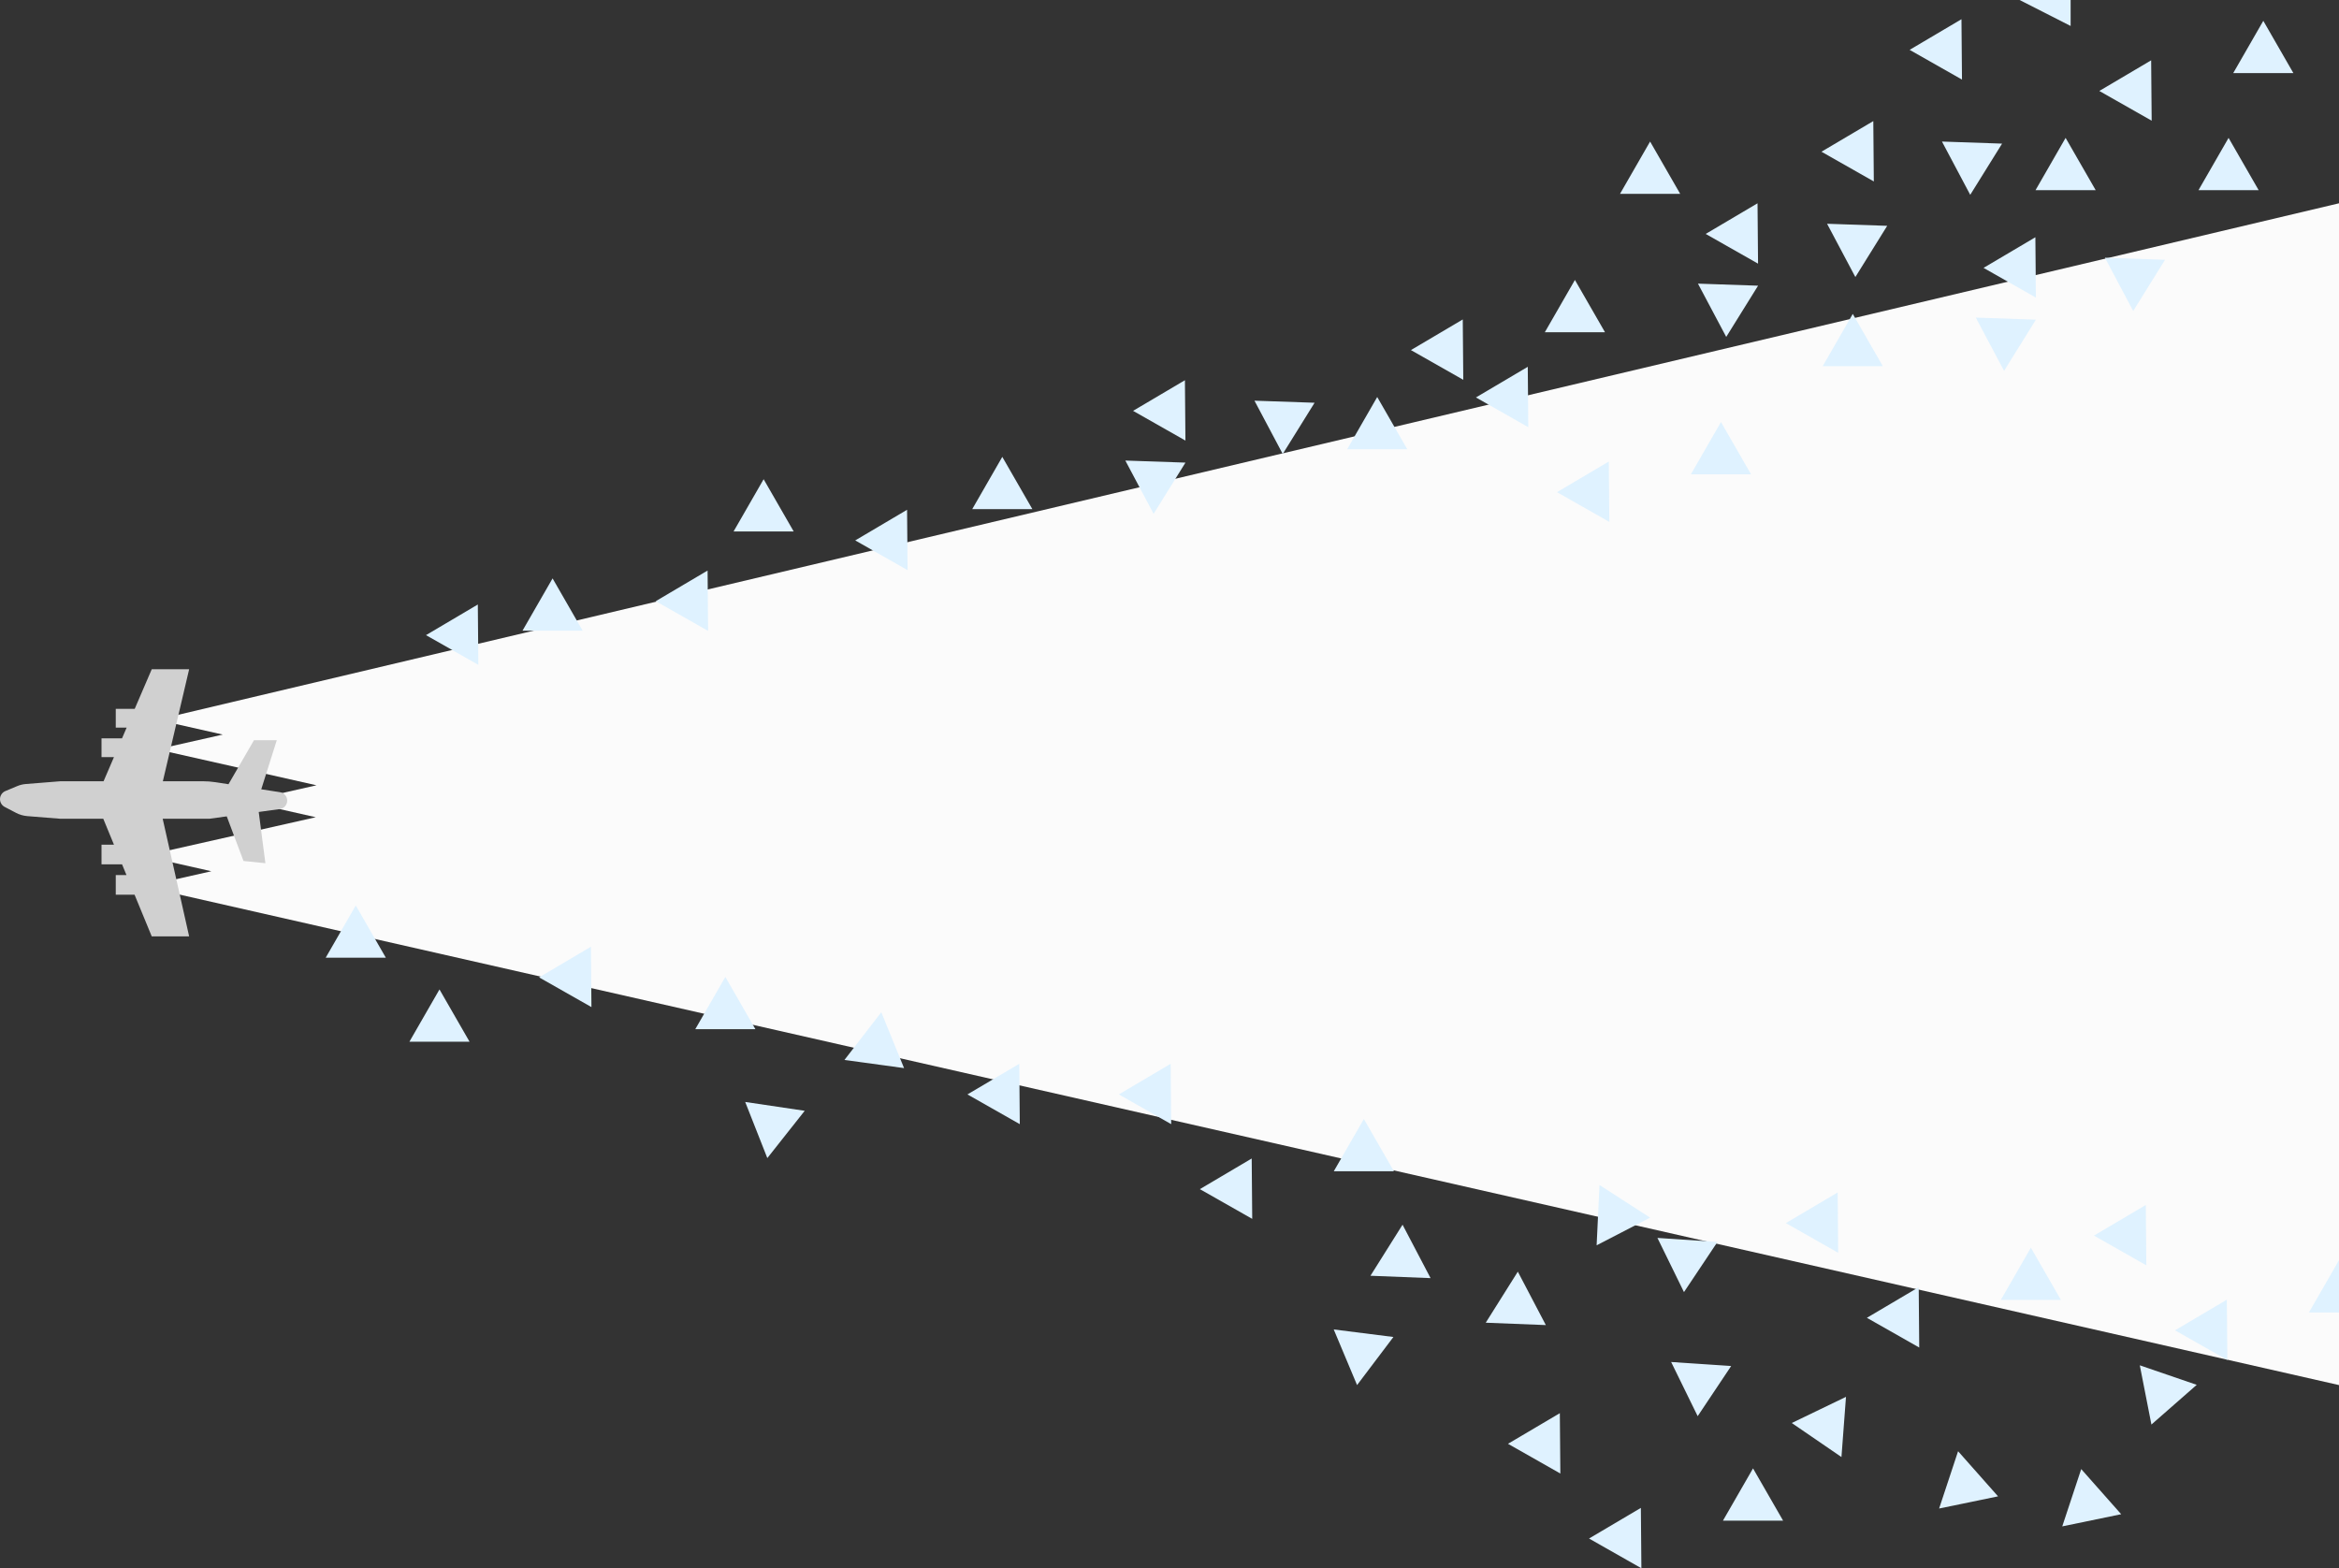 <svg width="6079" height="4076" viewBox="0 0 6079 4076" fill="none" xmlns="http://www.w3.org/2000/svg">
<rect x="0" y="0" width="6079" height="4076" fill="#333333" stroke="none"/>
<path d="M6079 909.908V1639.18V2674.98V3183.11V3599.94L373.79 2304.03L549.35 2264.44L373.79 2224.84L820.692 2124.04L637.641 2082.75L822.56 2041.04L408.507 1947.65L578.904 1909.22L408.507 1870.79L6079 528.376L6079 909.908Z" fill="url(#paint0_linear_12_456)" fill-opacity="0.98" id="transition-left-thrust-gradient"/>
<path d="M491.577 1739.47H394.369L350.103 1842.39H300.884V1891.16H329.126L317.14 1919.03H263.852V1967.8H296.163L269.192 2030.51H157.385L67.101 2037.72C59.447 2038.33 51.937 2040.15 44.849 2043.11L13.982 2056.02C5.515 2059.56 0 2067.86 0 2077.06C0 2085.56 4.712 2093.36 12.225 2097.28L41.615 2112.64C50.81 2117.45 60.873 2120.35 71.208 2121.17L157.385 2128.05H268.422L296.171 2195.4H263.852V2246.5H317.222L328.704 2274.37H300.884V2325.46H349.755L394.369 2433.74H491.577L422.837 2128.05H543.905L589.318 2121.8L632.861 2237.76L689.754 2243.51L672.433 2110.37L727.344 2102.81C738.276 2101.3 746.422 2091.93 746.422 2080.86C746.422 2069.93 738.477 2060.63 727.711 2058.97L679.01 2051.43L719.345 1923.9H660.108L593.847 2038.24L560.529 2033.08C549.462 2031.37 538.281 2030.51 527.084 2030.51H423.258L491.577 1739.47Z" fill="#D0D0D0" id="transition-left-plane"/>
<path d="M3579.35 1031.86L3501.18 1167.73H3657.53L3579.35 1031.86Z" fill="#DFF2FF" id="transition-left-particle"/>
<path d="M2604.95 1187.47L2526.78 1323.33H2683.13L2604.95 1187.47Z" fill="#DFF2FF" id="transition-left-particle"/>
<path d="M1984.67 1245.53L1906.5 1381.39H2062.84L1984.67 1245.53Z" fill="#DFF2FF" id="transition-left-particle"/>
<path d="M1885.15 2539.12L1806.98 2674.98H1963.32L1885.15 2539.12Z" fill="#DFF2FF" id="transition-left-particle"/>
<path d="M1142.2 2571.64L1064.03 2707.5H1220.37L1142.2 2571.64Z" fill="#DFF2FF" id="transition-left-particle"/>
<path d="M1436.14 1503.32L1357.97 1639.18H1514.31L1436.14 1503.32Z" fill="#DFF2FF" id="transition-left-particle"/>
<path d="M924.637 2353.33L846.466 2489.19H1002.81L924.637 2353.33Z" fill="#DFF2FF" id="transition-left-particle"/>
<path d="M3416.57 1046.78L3260.32 1041.41L3333.81 1179.88L3416.57 1046.78Z" fill="#DFF2FF" id="transition-left-particle"/>
<path d="M3080.97 1202.38L2924.72 1197.01L2998.21 1335.48L3080.97 1202.38Z" fill="#DFF2FF" id="transition-left-particle"/>
<path d="M3801.68 830.292L3666.96 909.908L3803.03 987.166L3801.68 830.292Z" fill="#DFF2FF" id="transition-left-particle"/>
<path d="M2290.46 2630.87L2194.72 2754.9L2349.63 2776.08L2290.46 2630.87Z" fill="#DFF2FF" id="transition-left-particle"/>
<path d="M5097.79 49.955L4963.08 129.571L5099.15 206.829L5097.79 49.955Z" fill="#DFF2FF" id="transition-left-particle"/>
<path d="M2091.41 2887.04L1936.75 2864.06L1994.25 3009.95L2091.41 2887.04Z" fill="#DFF2FF" id="transition-left-particle"/>
<path d="M2649.06 2764.88L2514.35 2844.49L2650.42 2921.75L2649.06 2764.88Z" fill="#DFF2FF" id="transition-left-particle"/>
<path d="M3079.56 988.217L2944.84 1067.83L3080.91 1145.09L3079.56 988.217Z" fill="#DFF2FF" id="transition-left-particle"/>
<path d="M4093.17 727.626L4015 863.488H4171.34L4093.17 727.626Z" fill="#DFF2FF" id="transition-left-particle"/>
<path d="M4264.57 3919.13L4129.86 3998.74L4265.93 4076L4264.57 3919.13Z" fill="#DFF2FF" id="transition-left-particle"/>
<path d="M4053.96 3672.95L3919.24 3752.56L4055.31 3829.82L4053.96 3672.95Z" fill="#DFF2FF" id="transition-left-particle"/>
<path d="M4556.07 3816.46L4477.9 3952.32H4634.24L4556.07 3816.46Z" fill="#DFF2FF" id="transition-left-particle"/>
<path d="M5787.51 3378L5652.79 3457.62L5788.86 3534.87L5787.51 3378Z" fill="#DFF2FF" id="transition-left-particle"/>
<path d="M5576.89 3131.82L5442.17 3211.44L5578.24 3288.7L5576.89 3131.82Z" fill="#DFF2FF" id="transition-left-particle"/>
<path d="M6079 3275.33L6000.83 3411.2H6079V3275.33Z" fill="#DFF2FF" id="transition-left-particle"/>
<path d="M3621.44 3474.94L3466.32 3455.34L3526.97 3599.94L3621.44 3474.94Z" fill="#DFF2FF" id="transition-left-particle"/>
<path d="M4986.69 3345.48L4851.98 3425.1L4988.05 3502.36L4986.69 3345.48Z" fill="#DFF2FF" id="transition-left-particle"/>
<path d="M4776.08 3099.31L4641.36 3178.92L4777.43 3256.18L4776.08 3099.31Z" fill="#DFF2FF" id="transition-left-particle"/>
<path d="M5278.19 3242.82L5200.02 3378.68H5356.36L5278.19 3242.82Z" fill="#DFF2FF" id="transition-left-particle"/>
<path d="M5409.03 3818.29L5359.75 3967.18L5512.88 3935.56L5409.03 3818.29Z" fill="#DFF2FF" id="transition-left-particle"/>
<path d="M5089.01 3771.87L5039.73 3920.76L5192.87 3889.14L5089.01 3771.87Z" fill="#DFF2FF" id="transition-left-particle"/>
<path d="M5561.29 3548.57L5591.47 3702.5L5709.23 3599.31L5561.29 3548.57Z" fill="#DFF2FF" id="transition-left-particle"/>
<path d="M4499.25 3550.4L4343.25 3539.94L4412.21 3680.73L4499.25 3550.4Z" fill="#DFF2FF" id="transition-left-particle"/>
<path d="M4463.64 3227.92L4307.64 3217.46L4376.61 3358.25L4463.64 3227.92Z" fill="#DFF2FF" id="transition-left-particle"/>
<path d="M4797.67 3630.54L4656.77 3698.51L4785.89 3786.97L4797.67 3630.54Z" fill="#DFF2FF" id="transition-left-particle"/>
<path d="M3944.8 3305.16L3861.39 3437.84L4017.61 3443.99L3944.8 3305.16Z" fill="#DFF2FF" id="transition-left-particle"/>
<path d="M3645.21 3183.11L3561.79 3315.8L3718.02 3321.94L3645.21 3183.11Z" fill="#DFF2FF" id="transition-left-particle"/>
<path d="M4157.07 3079.93L4149.59 3236.63L4288.57 3164.78L4157.07 3079.93Z" fill="#DFF2FF" id="transition-left-particle"/>
<path d="M3253.14 3011.05L3118.43 3090.67L3254.5 3167.93L3253.14 3011.05Z" fill="#DFF2FF" id="transition-left-particle"/>
<path d="M3042.52 2764.88L2907.81 2844.49L3043.88 2921.75L3042.52 2764.88Z" fill="#DFF2FF" id="transition-left-particle"/>
<path d="M3544.64 2908.39L3466.46 3044.25H3622.81L3544.64 2908.39Z" fill="#DFF2FF" id="transition-left-particle"/>
<path d="M4288.57 367.907L4210.4 503.769H4366.74L4288.57 367.907Z" fill="#DFF2FF" id="transition-left-particle"/>
<path d="M4181.25 1199.56L4046.54 1279.17L4182.61 1356.43L4181.25 1199.56Z" fill="#DFF2FF" id="transition-left-particle"/>
<path d="M3970.63 953.381L3835.92 1033L3971.99 1110.25L3970.63 953.381Z" fill="#DFF2FF" id="transition-left-particle"/>
<path d="M4472.75 1096.89L4394.57 1232.75H4550.92L4472.75 1096.89Z" fill="#DFF2FF" id="transition-left-particle"/>
<path d="M5368.45 358.359L5290.28 494.222H5446.62L5368.45 358.359Z" fill="#DFF2FF" id="transition-left-particle"/>
<path d="M5792 358.359L5713.83 494.222H5870.18L5792 358.359Z" fill="#DFF2FF" id="transition-left-particle"/>
<path d="M5203.35 373.275L5047.1 367.907L5120.59 506.374L5203.35 373.275Z" fill="#DFF2FF" id="transition-left-particle"/>
<path d="M5590.78 156.787L5456.06 236.403L5592.13 313.661L5590.78 156.787Z" fill="#DFF2FF" id="transition-left-particle"/>
<path d="M5381.51 0H5248.88L5381.51 67.483V0Z" fill="#DFF2FF" id="transition-left-particle"/>
<path d="M4868.66 314.712L4733.94 394.328L4870.01 471.586L4868.66 314.712Z" fill="#DFF2FF" id="transition-left-particle"/>
<path d="M5882.27 54.121L5804.1 189.983H5960.44L5882.27 54.121Z" fill="#DFF2FF" id="transition-left-particle"/>
<path d="M4904.78 586.939L4748.53 581.57L4822.03 720.037L4904.78 586.939Z" fill="#DFF2FF" id="transition-left-particle"/>
<path d="M4569.18 742.542L4412.93 737.173L4486.42 875.64L4569.18 742.542Z" fill="#DFF2FF" id="transition-left-particle"/>
<path d="M4567.77 528.376L4433.06 607.992L4569.13 685.25L4567.77 528.376Z" fill="#DFF2FF" id="transition-left-particle"/>
<path d="M4815.29 815.878L4737.12 951.741H4893.46L4815.29 815.878Z" fill="#DFF2FF" id="transition-left-particle"/>
<path d="M5626.9 675.191L5470.65 669.823L5544.15 808.29L5626.9 675.191Z" fill="#DFF2FF" id="transition-left-particle"/>
<path d="M5291.3 830.794L5135.05 825.426L5208.54 963.893L5291.3 830.794Z" fill="#DFF2FF" id="transition-left-particle"/>
<path d="M5289.89 616.628L5155.18 696.244L5291.25 773.502L5289.89 616.628Z" fill="#DFF2FF" id="transition-left-particle"/>
<path d="M1838.99 1482.9L1704.28 1562.51L1840.35 1639.77L1838.99 1482.9Z" fill="#DFF2FF" id="transition-left-particle"/>
<path d="M2357.44 1324.97L2222.72 1404.59L2358.79 1481.84L2357.44 1324.97Z" fill="#DFF2FF" id="transition-left-particle"/>
<path d="M1241.85 1571.15L1107.14 1650.76L1243.21 1728.02L1241.85 1571.15Z" fill="#DFF2FF" id="transition-left-particle"/>
<path d="M1535.79 2460.64L1401.08 2540.25L1537.15 2617.51L1535.79 2460.64Z" fill="#DFF2FF" id="transition-left-particle"/>
<defs>
<linearGradient id="paint0_linear_12_456" x1="686.735" y1="2039.5" x2="5464.85" y2="2039.5" gradientUnits="userSpaceOnUse">
<stop stop-color="white"/>
<stop offset="0.529" stop-color="white"/>
<stop offset="1" stop-color="white"/>
</linearGradient>
</defs>
</svg>

